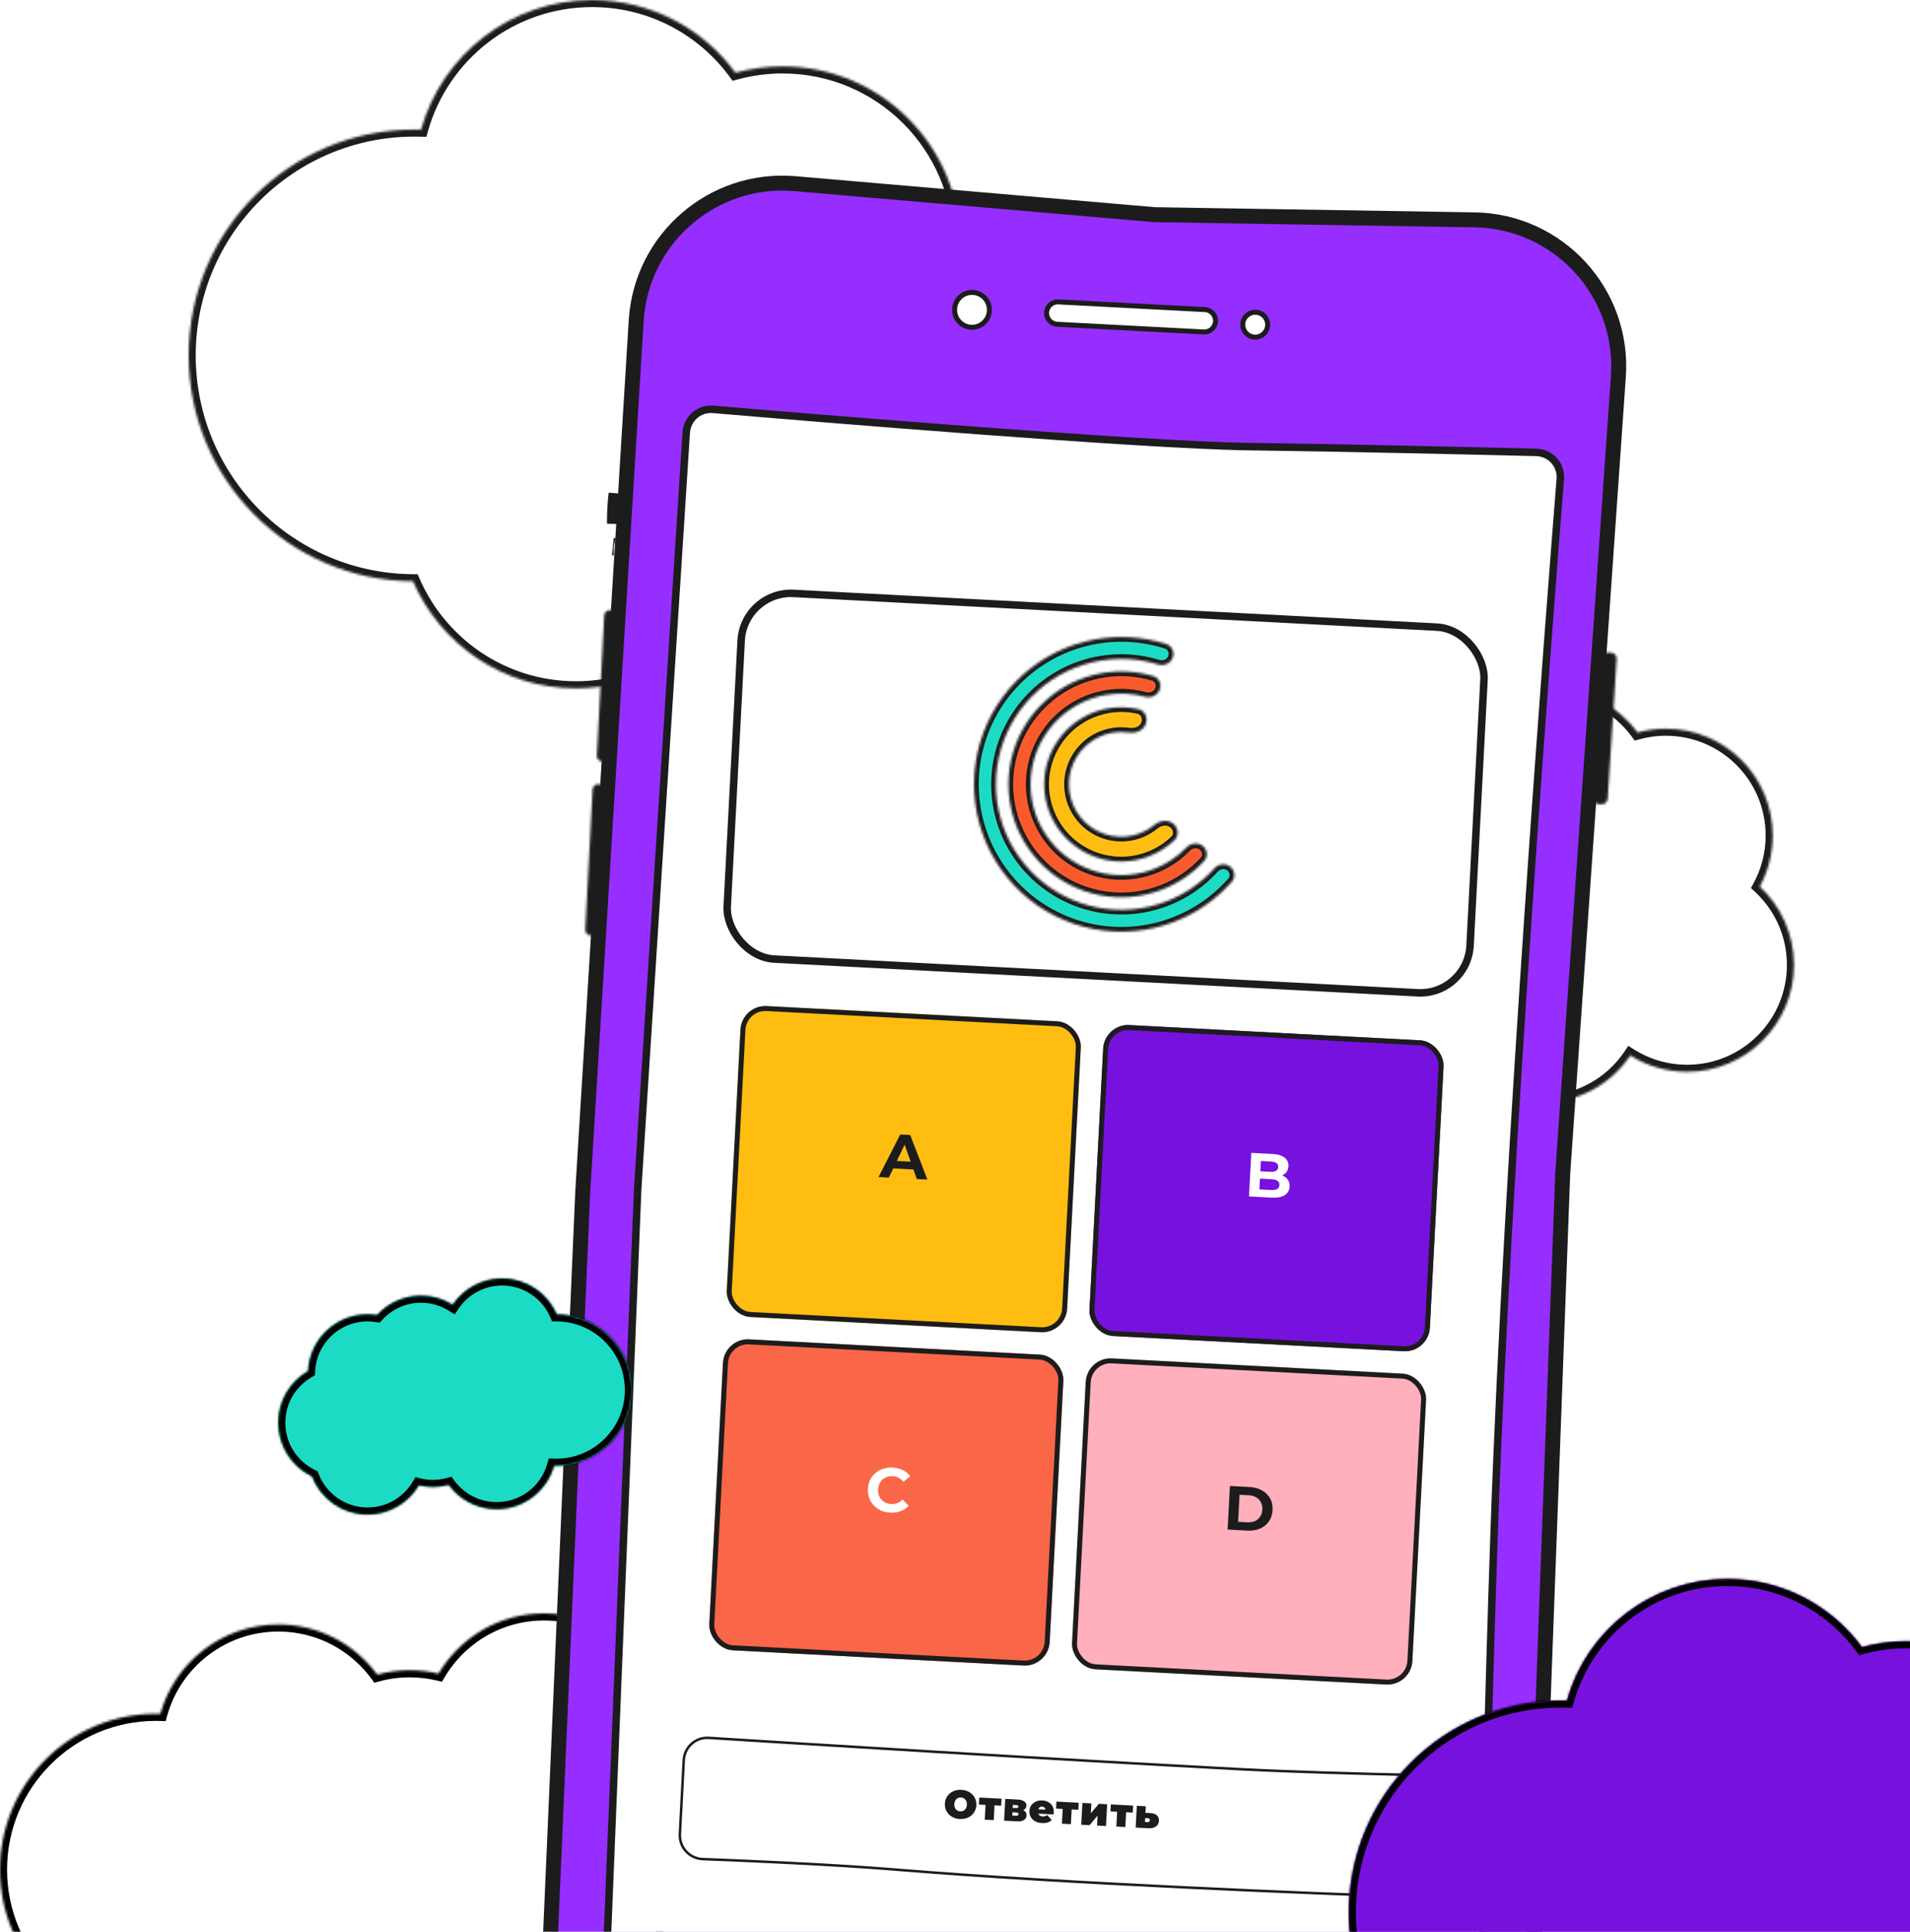 <svg width="810" height="819" viewBox="0 0 810 819" fill="none" xmlns="http://www.w3.org/2000/svg">
<mask id="path-1-inside-1_6_2448" fill="white">
<path fill-rule="evenodd" clip-rule="evenodd" d="M185.97 709.55C195.016 694.256 211.677 684 230.733 684C252.855 684 271.749 697.822 279.249 717.301C296.667 725.694 308.688 743.516 308.688 764.146C308.688 783.406 298.211 800.219 282.645 809.196C281.354 836.75 258.606 858.693 230.733 858.693C227.921 858.693 225.16 858.47 222.469 858.04C212.966 868.445 199.288 874.973 184.085 874.973C173.935 874.973 164.465 872.063 156.463 867.032C147.128 880.887 131.294 890 113.332 890C91.972 890 73.622 877.114 65.631 858.692C29.345 858.462 0 828.976 0 792.635C0 756.153 29.575 726.578 66.058 726.578C66.702 726.578 67.343 726.587 67.982 726.605C74.115 704.734 94.198 688.696 118.028 688.696C135.242 688.696 150.501 697.066 159.959 709.957C164.352 708.751 168.978 708.106 173.754 708.106C177.962 708.106 182.052 708.606 185.97 709.55Z"/>
</mask>
<path fill-rule="evenodd" clip-rule="evenodd" d="M185.97 709.55C195.016 694.256 211.677 684 230.733 684C252.855 684 271.749 697.822 279.249 717.301C296.667 725.694 308.688 743.516 308.688 764.146C308.688 783.406 298.211 800.219 282.645 809.196C281.354 836.75 258.606 858.693 230.733 858.693C227.921 858.693 225.16 858.47 222.469 858.04C212.966 868.445 199.288 874.973 184.085 874.973C173.935 874.973 164.465 872.063 156.463 867.032C147.128 880.887 131.294 890 113.332 890C91.972 890 73.622 877.114 65.631 858.692C29.345 858.462 0 828.976 0 792.635C0 756.153 29.575 726.578 66.058 726.578C66.702 726.578 67.343 726.587 67.982 726.605C74.115 704.734 94.198 688.696 118.028 688.696C135.242 688.696 150.501 697.066 159.959 709.957C164.352 708.751 168.978 708.106 173.754 708.106C177.962 708.106 182.052 708.606 185.97 709.55Z" fill="white"/>
<path d="M185.97 709.55L185.268 712.467L187.423 712.986L188.552 711.078L185.97 709.55ZM279.249 717.301L276.449 718.379L276.876 719.488L277.947 720.004L279.249 717.301ZM282.645 809.196L281.146 806.598L279.725 807.417L279.648 809.056L282.645 809.196ZM222.469 858.04L222.943 855.078L221.345 854.822L220.254 856.017L222.469 858.04ZM156.463 867.032L158.06 864.493L155.599 862.945L153.975 865.356L156.463 867.032ZM65.631 858.692L68.383 857.498L67.605 855.704L65.65 855.692L65.631 858.692ZM67.982 726.605L67.897 729.604L70.239 729.671L70.871 727.415L67.982 726.605ZM159.959 709.957L157.54 711.732L158.761 713.397L160.753 712.85L159.959 709.957ZM188.552 711.078C197.081 696.659 212.781 687 230.733 687V681C210.573 681 192.952 691.854 183.388 708.023L188.552 711.078ZM230.733 687C251.573 687 269.38 700.019 276.449 718.379L282.048 716.223C274.117 695.625 254.137 681 230.733 681V687ZM311.688 764.146C311.688 742.321 298.968 723.473 280.551 714.598L277.947 720.004C294.367 727.916 305.688 744.712 305.688 764.146H311.688ZM284.144 811.795C300.6 802.304 311.688 784.522 311.688 764.146H305.688C305.688 782.29 295.821 798.134 281.146 806.598L284.144 811.795ZM230.733 861.693C260.216 861.693 284.276 838.484 285.642 809.337L279.648 809.056C278.432 835.017 256.996 855.693 230.733 855.693V861.693ZM221.996 861.002C224.843 861.457 227.762 861.693 230.733 861.693V855.693C228.08 855.693 225.478 855.483 222.943 855.078L221.996 861.002ZM184.085 877.973C200.166 877.973 214.637 871.065 224.684 860.063L220.254 856.017C211.295 865.826 198.41 871.973 184.085 871.973V877.973ZM154.866 869.572C163.333 874.895 173.354 877.973 184.085 877.973V871.973C174.517 871.973 165.597 869.232 158.06 864.493L154.866 869.572ZM113.332 893C132.334 893 149.083 883.356 158.951 868.709L153.975 865.356C145.174 878.419 130.254 887 113.332 887V893ZM62.879 859.886C71.328 879.365 90.734 893 113.332 893V887C93.209 887 75.915 874.863 68.383 857.498L62.879 859.886ZM-3 792.635C-3 830.626 27.677 861.452 65.612 861.692L65.65 855.692C31.012 855.473 3 827.325 3 792.635H-3ZM66.058 723.578C27.918 723.578 -3 754.496 -3 792.635H3C3 757.81 31.232 729.578 66.058 729.578V723.578ZM68.068 723.606C67.4 723.587 66.73 723.578 66.058 723.578V729.578C66.673 729.578 67.286 729.586 67.897 729.604L68.068 723.606ZM118.028 685.696C92.818 685.696 71.579 702.663 65.094 725.795L70.871 727.415C76.65 706.805 95.578 691.696 118.028 691.696V685.696ZM162.378 708.183C152.379 694.554 136.238 685.696 118.028 685.696V691.696C134.246 691.696 148.623 699.577 157.54 711.732L162.378 708.183ZM173.754 705.106C168.707 705.106 163.814 705.787 159.164 707.064L160.753 712.85C164.89 711.714 169.249 711.106 173.754 711.106V705.106ZM186.673 706.634C182.527 705.635 178.2 705.106 173.754 705.106V711.106C177.723 711.106 181.578 711.578 185.268 712.467L186.673 706.634Z" fill="black" mask="url(#path-1-inside-1_6_2448)"/>
<mask id="path-3-inside-2_6_2448" fill="white">
<path fill-rule="evenodd" clip-rule="evenodd" d="M311.887 30.822C298.177 12.133 276.056 0 251.101 0C216.556 0 187.442 23.25 178.552 54.956C177.625 54.929 176.695 54.916 175.762 54.916C122.874 54.916 80 97.79 80 150.678C80 203.36 122.54 246.105 175.143 246.438C186.727 273.144 213.329 291.825 244.293 291.825C270.333 291.825 293.288 278.614 306.82 258.529C318.42 265.822 332.149 270.04 346.863 270.04C388.472 270.04 422.202 236.31 422.202 194.701C422.202 172.877 412.922 153.22 398.093 139.461C403.916 128.769 407.225 116.51 407.225 103.478C407.225 61.869 373.495 28.139 331.886 28.139C324.962 28.139 318.256 29.073 311.887 30.822Z"/>
</mask>
<path fill-rule="evenodd" clip-rule="evenodd" d="M311.887 30.822C298.177 12.133 276.056 0 251.101 0C216.556 0 187.442 23.25 178.552 54.956C177.625 54.929 176.695 54.916 175.762 54.916C122.874 54.916 80 97.79 80 150.678C80 203.36 122.54 246.105 175.143 246.438C186.727 273.144 213.329 291.825 244.293 291.825C270.333 291.825 293.288 278.614 306.82 258.529C318.42 265.822 332.149 270.04 346.863 270.04C388.472 270.04 422.202 236.31 422.202 194.701C422.202 172.877 412.922 153.22 398.093 139.461C403.916 128.769 407.225 116.51 407.225 103.478C407.225 61.869 373.495 28.139 331.886 28.139C324.962 28.139 318.256 29.073 311.887 30.822Z" fill="white"/>
<path d="M311.887 30.822L309.468 32.596L310.69 34.262L312.682 33.715L311.887 30.822ZM178.552 54.956L178.466 57.954L180.808 58.021L181.441 55.766L178.552 54.956ZM175.143 246.438L177.896 245.244L177.118 243.451L175.162 243.438L175.143 246.438ZM306.82 258.529L308.416 255.989L305.956 254.442L304.332 256.853L306.82 258.529ZM398.093 139.461L395.458 138.026L394.343 140.074L396.053 141.66L398.093 139.461ZM314.306 29.047C300.055 9.621 277.052 -3 251.101 -3V3C275.06 3 296.299 14.645 309.468 32.596L314.306 29.047ZM251.101 -3C215.176 -3 184.907 21.179 175.663 54.146L181.441 55.766C189.977 25.321 217.936 3 251.101 3V-3ZM178.638 51.957C177.682 51.93 176.724 51.916 175.762 51.916V57.916C176.667 57.916 177.568 57.929 178.466 57.954L178.638 51.957ZM175.762 51.916C121.217 51.916 77 96.133 77 150.678H83C83 99.447 124.531 57.916 175.762 57.916V51.916ZM77 150.678C77 205.01 120.873 249.095 175.124 249.438L175.162 243.438C124.208 243.116 83 201.709 83 150.678H77ZM172.391 247.632C184.433 275.395 212.091 294.825 244.293 294.825V288.825C214.566 288.825 189.021 270.893 177.896 245.244L172.391 247.632ZM244.293 294.825C271.373 294.825 295.242 281.083 309.308 260.205L304.332 256.853C291.333 276.146 269.294 288.825 244.293 288.825V294.825ZM305.223 261.069C317.288 268.654 331.568 273.04 346.863 273.04V267.04C332.73 267.04 319.553 262.99 308.416 255.989L305.223 261.069ZM346.863 273.04C390.129 273.04 425.202 237.967 425.202 194.701H419.202C419.202 234.653 386.815 267.04 346.863 267.04V273.04ZM425.202 194.701C425.202 172.008 415.549 151.564 400.133 137.262L396.053 141.66C410.296 154.875 419.202 173.746 419.202 194.701H425.202ZM404.225 103.478C404.225 115.996 401.048 127.763 395.458 138.026L400.728 140.896C406.785 129.774 410.225 117.023 410.225 103.478H404.225ZM331.886 31.139C371.838 31.139 404.225 63.526 404.225 103.478H410.225C410.225 60.212 375.152 25.139 331.886 25.139V31.139ZM312.682 33.715C318.794 32.036 325.233 31.139 331.886 31.139V25.139C324.691 25.139 317.718 26.11 311.093 27.929L312.682 33.715Z" fill="#1C1C1D" mask="url(#path-3-inside-2_6_2448)"/>
<mask id="path-5-inside-3_6_2448" fill="white">
<path fill-rule="evenodd" clip-rule="evenodd" d="M694.455 310.536C686.21 299.297 672.907 292 657.899 292C637.124 292 619.615 305.982 614.268 325.05C613.711 325.034 613.152 325.026 612.591 325.026C580.784 325.026 555 350.81 555 382.617C555 414.299 580.583 440.006 612.219 440.206C619.185 456.267 635.183 467.501 653.805 467.501C669.465 467.501 683.27 459.556 691.408 447.477C698.384 451.863 706.641 454.4 715.49 454.4C740.513 454.4 760.798 434.115 760.798 409.092C760.798 395.967 755.217 384.145 746.299 375.871C749.801 369.441 751.791 362.068 751.791 354.231C751.791 329.208 731.506 308.922 706.482 308.922C702.318 308.922 698.285 309.484 694.455 310.536Z"/>
</mask>
<path fill-rule="evenodd" clip-rule="evenodd" d="M694.455 310.536C686.21 299.297 672.907 292 657.899 292C637.124 292 619.615 305.982 614.268 325.05C613.711 325.034 613.152 325.026 612.591 325.026C580.784 325.026 555 350.81 555 382.617C555 414.299 580.583 440.006 612.219 440.206C619.185 456.267 635.183 467.501 653.805 467.501C669.465 467.501 683.27 459.556 691.408 447.477C698.384 451.863 706.641 454.4 715.49 454.4C740.513 454.4 760.798 434.115 760.798 409.092C760.798 395.967 755.217 384.145 746.299 375.871C749.801 369.441 751.791 362.068 751.791 354.231C751.791 329.208 731.506 308.922 706.482 308.922C702.318 308.922 698.285 309.484 694.455 310.536Z" fill="white"/>
<path d="M694.455 310.536L692.036 312.311L693.258 313.976L695.25 313.429L694.455 310.536ZM614.268 325.05L614.183 328.049L616.524 328.116L617.157 325.86L614.268 325.05ZM612.219 440.206L614.971 439.012L614.193 437.219L612.238 437.206L612.219 440.206ZM691.408 447.477L693.004 444.937L690.544 443.39L688.92 445.801L691.408 447.477ZM746.299 375.871L743.664 374.436L742.549 376.484L744.258 378.07L746.299 375.871ZM696.874 308.762C688.088 296.785 673.902 289 657.899 289V295C671.911 295 684.332 301.808 692.036 312.311L696.874 308.762ZM657.899 289C635.744 289 617.079 303.912 611.38 324.24L617.157 325.86C622.15 308.053 638.504 295 657.899 295V289ZM614.354 322.051C613.768 322.035 613.18 322.026 612.591 322.026V328.026C613.123 328.026 613.654 328.034 614.183 328.049L614.354 322.051ZM612.591 322.026C579.127 322.026 552 349.153 552 382.617H558C558 352.467 582.441 328.026 612.591 328.026V322.026ZM552 382.617C552 415.95 578.916 442.996 612.2 443.206L612.238 437.206C582.251 437.017 558 412.649 558 382.617H552ZM609.466 441.4C616.891 458.518 633.945 470.501 653.805 470.501V464.501C636.421 464.501 621.479 454.016 614.971 439.012L609.466 441.4ZM653.805 470.501C670.505 470.501 685.224 462.025 693.896 449.153L688.92 445.801C681.315 457.088 668.425 464.501 653.805 464.501V470.501ZM689.811 450.017C697.251 454.695 706.059 457.4 715.49 457.4V451.4C707.222 451.4 699.516 449.032 693.004 444.937L689.811 450.017ZM715.49 457.4C742.169 457.4 763.798 435.772 763.798 409.092H757.798C757.798 432.458 738.856 451.4 715.49 451.4V457.4ZM763.798 409.092C763.798 395.098 757.844 382.49 748.339 373.671L744.258 378.07C752.59 385.8 757.798 396.836 757.798 409.092H763.798ZM748.791 354.231C748.791 361.554 746.932 368.435 743.664 374.436L748.933 377.306C752.669 370.446 754.791 362.582 754.791 354.231H748.791ZM706.482 311.922C729.849 311.922 748.791 330.864 748.791 354.231H754.791C754.791 327.551 733.162 305.922 706.482 305.922V311.922ZM695.25 313.429C698.823 312.447 702.589 311.922 706.482 311.922V305.922C702.047 305.922 697.747 306.521 693.661 307.643L695.25 313.429Z" fill="#1C1C1D" mask="url(#path-5-inside-3_6_2448)"/>
<g filter="url(#filter0_d_6_2448)">
<path d="M636.7 471.6L636.697 471.652L636.695 471.704L621.954 868.795C620.668 903.44 591.266 930.323 556.644 928.509L263.884 913.166C229.851 911.382 203.613 882.504 205.09 848.456L221.123 478.984L221.125 478.956L243.779 109.906C245.917 75.074 276.329 48.841 311.098 51.838L463.515 64.976L463.625 64.986L463.735 64.987L599.355 67.185C634.953 67.762 662.78 98.089 660.3 133.605L636.7 471.6Z" fill="#962EFF" stroke="#1C1C1D" stroke-width="6.342"/>
<mask id="path-8-inside-4_6_2448" fill="white">
<path fill-rule="evenodd" clip-rule="evenodd" d="M655.945 250.592C654.561 250.503 653.367 251.552 653.278 252.936L649.457 312.208C649.368 313.592 650.417 314.786 651.801 314.875L653.107 314.96C654.491 315.049 655.685 314 655.774 312.616L659.595 253.343C659.684 251.96 658.635 250.766 657.251 250.676L655.945 250.592Z"/>
</mask>
<path d="M645.894 252.46L642.073 311.732L656.841 312.685L660.662 253.412L645.894 252.46ZM651.325 322.259L652.631 322.344L653.583 307.576L652.277 307.491L651.325 322.259ZM663.158 313.092L666.979 253.82L652.211 252.867L648.39 312.14L663.158 313.092ZM657.727 243.292L656.421 243.208L655.469 257.976L656.775 258.061L657.727 243.292ZM666.979 253.82C667.331 248.358 663.189 243.645 657.727 243.292L656.775 258.061C654.081 257.887 652.037 255.562 652.211 252.867L666.979 253.82ZM652.631 322.344C658.093 322.696 662.806 318.554 663.158 313.092L648.39 312.14C648.564 309.445 650.889 307.402 653.583 307.576L652.631 322.344ZM642.073 311.732C641.721 317.194 645.863 321.907 651.325 322.259L652.277 307.491C654.971 307.665 657.015 309.99 656.841 312.685L642.073 311.732ZM660.662 253.412C660.488 256.107 658.163 258.15 655.469 257.976L656.421 243.208C650.959 242.856 646.246 246.998 645.894 252.46L660.662 253.412Z" fill="#1C1C1D" mask="url(#path-8-inside-4_6_2448)"/>
<mask id="path-10-inside-5_6_2448" fill="white">
<path fill-rule="evenodd" clip-rule="evenodd" d="M232.715 232.647C231.401 232.578 230.28 233.588 230.211 234.902L227.097 294.324C227.028 295.638 228.038 296.76 229.352 296.829C230.666 296.897 231.787 295.888 231.856 294.574L234.97 235.151C235.039 233.837 234.03 232.716 232.715 232.647Z"/>
</mask>
<path d="M222.822 234.515L219.708 293.937L234.486 294.712L237.601 235.289L222.822 234.515ZM239.245 294.961L242.359 235.539L227.581 234.764L224.467 294.186L239.245 294.961ZM242.359 235.539C242.642 230.143 238.498 225.541 233.103 225.258L232.328 240.036C229.561 239.891 227.436 237.531 227.581 234.764L242.359 235.539ZM228.965 304.218C234.36 304.501 238.963 300.356 239.245 294.961L224.467 294.186C224.612 291.42 226.972 289.294 229.739 289.439L228.965 304.218ZM219.708 293.937C219.425 299.332 223.569 303.935 228.965 304.218L229.739 289.439C232.506 289.584 234.631 291.945 234.486 294.712L219.708 293.937ZM237.601 235.289C237.456 238.056 235.095 240.181 232.328 240.036L233.103 225.258C227.708 224.975 223.105 229.12 222.822 234.515L237.601 235.289Z" fill="#1C1C1D" mask="url(#path-10-inside-5_6_2448)"/>
<mask id="path-12-inside-6_6_2448" fill="white">
<path fill-rule="evenodd" clip-rule="evenodd" d="M227.794 306.411C226.479 306.343 225.358 307.352 225.289 308.666L222.175 368.089C222.106 369.403 223.116 370.524 224.43 370.593C225.744 370.662 226.865 369.652 226.934 368.338L230.048 308.916C230.117 307.601 229.108 306.48 227.794 306.411Z"/>
</mask>
<path d="M217.9 308.279L214.786 367.701L229.564 368.476L232.679 309.053L217.9 308.279ZM234.323 368.725L237.438 309.303L222.659 308.528L219.545 367.951L234.323 368.725ZM237.438 309.303C237.72 303.908 233.576 299.305 228.181 299.022L227.406 313.801C224.639 313.656 222.514 311.295 222.659 308.528L237.438 309.303ZM224.043 377.982C229.438 378.265 234.041 374.12 234.323 368.725L219.545 367.951C219.69 365.184 222.05 363.058 224.817 363.203L224.043 377.982ZM214.786 367.701C214.503 373.096 218.648 377.699 224.043 377.982L224.817 363.203C227.584 363.348 229.709 365.709 229.564 368.476L214.786 367.701ZM232.679 309.053C232.534 311.82 230.173 313.946 227.406 313.801L228.181 299.022C222.786 298.739 218.183 302.884 217.9 308.279L232.679 309.053Z" fill="#1C1C1D" mask="url(#path-12-inside-6_6_2448)"/>
<path d="M235.102 195.959C235.025 191.701 235.319 187.309 235.768 183.242L235.102 195.959ZM234.253 205.754C234.254 205.754 234.259 205.755 234.271 205.757C234.259 205.755 234.253 205.754 234.253 205.754Z" stroke="#1C1C1D" stroke-width="7.399"/>
<path fill-rule="evenodd" clip-rule="evenodd" d="M276.37 147.521C270.46 147.019 265.38 151.476 265 157.395L244.408 478.062L231.385 799.294C231.184 804.267 230.723 809.753 235.627 810.599C245.056 812.226 267.872 814.505 320.659 817.272C414.888 822.21 552.642 825.977 591.411 826.986C597.249 827.137 602.019 822.586 602.163 816.747C602.943 785.068 605.375 688.624 607.645 622.935C613.095 465.186 631.417 230.369 635.672 177.069C636.155 171.018 631.487 165.914 625.418 165.766C601.789 165.188 545.417 163.865 503.897 163.32C457.863 162.715 316.434 150.928 276.37 147.521Z" fill="white" stroke="#1C1C1D" stroke-width="3.171"/>
<path fill-rule="evenodd" clip-rule="evenodd" d="M506.017 116.903C508.927 117.055 511.409 114.818 511.561 111.906C511.714 108.994 509.479 106.51 506.57 106.357C503.66 106.205 501.178 108.442 501.025 111.354C500.873 114.266 503.108 116.75 506.017 116.903Z" fill="white" stroke="#1C1C1D" stroke-width="2.114"/>
<path fill-rule="evenodd" clip-rule="evenodd" d="M422.813 101.968C420.192 101.83 417.956 103.844 417.819 106.464C417.681 109.085 419.695 111.321 422.316 111.459L484.469 114.716C487.09 114.853 489.326 112.84 489.463 110.219C489.601 107.598 487.588 105.362 484.967 105.225L422.813 101.968Z" fill="white" stroke="#1C1C1D" stroke-width="2.114"/>
<path fill-rule="evenodd" clip-rule="evenodd" d="M385.796 112.717C389.869 112.931 393.344 109.799 393.558 105.722C393.772 101.645 390.643 98.167 386.57 97.953C382.496 97.74 379.021 100.872 378.807 104.949C378.594 109.026 381.723 112.504 385.796 112.717Z" fill="white" stroke="#1C1C1D" stroke-width="2.114"/>
<g clip-path="url(#clip0_6_2448)">
<g filter="url(#filter1_d_6_2448)">
<path d="M263.415 715.993C263.723 710.116 268.707 705.618 274.58 705.988C308.972 708.155 419.854 715.072 500.578 719.303C522.117 720.432 552.175 721.221 568.098 721.59C574.071 721.729 578.742 726.771 578.429 732.738L576.78 764.204C576.479 769.953 571.698 774.404 565.945 774.198C532.884 773.015 427.269 768.952 353.719 762.893C327.371 760.722 290.088 759.134 271.953 758.437C266.041 758.209 261.465 753.194 261.775 747.285L263.415 715.993Z" fill="white"/>
<path d="M263.943 716.021C264.236 710.434 268.971 706.164 274.546 706.515C308.939 708.683 419.823 715.6 500.551 719.831C522.098 720.96 552.163 721.75 568.085 722.119C573.761 722.25 578.198 727.041 577.901 732.711L576.252 764.176C575.966 769.642 571.423 773.865 565.963 773.67C532.902 772.487 427.298 768.424 353.762 762.366C327.401 760.195 290.107 758.606 271.973 757.909C266.356 757.693 262.009 752.928 262.303 747.313L263.943 716.021Z" stroke="#1C1C1D" stroke-width="1.057"/>
</g>
<path d="M381.036 745.141C380.079 745.091 379.197 744.892 378.391 744.545C377.596 744.198 376.915 743.734 376.347 743.151C375.78 742.556 375.347 741.873 375.049 741.101C374.762 740.33 374.642 739.499 374.688 738.609C374.736 737.709 374.942 736.895 375.307 736.169C375.685 735.433 376.186 734.804 376.812 734.283C377.438 733.752 378.165 733.355 378.991 733.094C379.829 732.833 380.727 732.727 381.684 732.777C382.652 732.828 383.534 733.027 384.328 733.373C385.123 733.72 385.804 734.19 386.372 734.784C386.939 735.367 387.367 736.045 387.654 736.816C387.953 737.577 388.079 738.408 388.031 739.309C387.985 740.198 387.773 741.011 387.395 741.748C387.029 742.485 386.533 743.12 385.907 743.652C385.281 744.172 384.555 744.563 383.728 744.825C382.902 745.086 382.004 745.192 381.036 745.141ZM381.205 741.915C381.577 741.934 381.923 741.885 382.246 741.766C382.579 741.648 382.871 741.471 383.12 741.236C383.382 740.99 383.589 740.691 383.743 740.337C383.898 739.973 383.987 739.56 384.012 739.098C384.036 738.636 383.99 738.222 383.873 737.855C383.758 737.476 383.583 737.156 383.348 736.895C383.125 736.624 382.854 736.412 382.534 736.26C382.226 736.108 381.886 736.023 381.515 736.003C381.143 735.984 380.791 736.033 380.457 736.151C380.135 736.27 379.843 736.452 379.581 736.698C379.332 736.933 379.13 737.233 378.975 737.598C378.821 737.951 378.732 738.358 378.708 738.82C378.684 739.282 378.73 739.702 378.845 740.081C378.962 740.448 379.131 740.767 379.354 741.039C379.589 741.299 379.86 741.506 380.168 741.657C380.488 741.81 380.833 741.895 381.205 741.915ZM391.607 745.424L391.978 738.347L392.763 739.201L389.115 739.01L389.271 736.037L398.712 736.532L398.556 739.505L394.908 739.314L395.778 738.546L395.407 745.623L391.607 745.424ZM399.801 745.853L400.285 736.615L405.47 736.886C406.709 736.951 407.66 737.216 408.325 737.679C408.99 738.132 409.302 738.741 409.262 739.507C409.223 740.25 408.877 740.83 408.223 741.248C407.569 741.654 406.707 741.829 405.638 741.773L405.966 741.011C407.103 741.07 407.953 741.324 408.517 741.771C409.092 742.219 409.358 742.843 409.317 743.642C409.273 744.464 408.912 745.106 408.233 745.567C407.566 746.017 406.574 746.208 405.256 746.139L399.801 745.853ZM403.269 743.664L405.043 743.757C405.324 743.772 405.536 743.721 405.677 743.604C405.819 743.487 405.895 743.322 405.906 743.108C405.918 742.883 405.859 742.716 405.729 742.607C405.6 742.488 405.395 742.42 405.113 742.406L403.34 742.313L403.269 743.664ZM403.438 740.438L404.941 740.517C405.234 740.532 405.445 740.487 405.575 740.381C405.716 740.275 405.792 740.115 405.804 739.901C405.815 739.676 405.756 739.515 405.626 739.418C405.507 739.31 405.301 739.248 405.009 739.233L403.505 739.154L403.438 740.438ZM415.872 746.865C414.746 746.806 413.772 746.546 412.949 746.085C412.137 745.625 411.52 745.022 411.096 744.277C410.673 743.521 410.485 742.687 410.533 741.775C410.582 740.841 410.85 740.025 411.338 739.328C411.838 738.631 412.492 738.101 413.302 737.737C414.122 737.374 415.028 737.218 416.019 737.27C416.931 737.318 417.76 737.542 418.507 737.942C419.265 738.343 419.857 738.91 420.281 739.644C420.717 740.378 420.907 741.269 420.852 742.316C420.845 742.451 420.832 742.603 420.812 742.771C420.792 742.928 420.773 743.074 420.755 743.208L413.644 742.836L413.741 740.995L418.824 741.261L417.363 741.676C417.382 741.316 417.33 741.008 417.208 740.753C417.098 740.488 416.934 740.282 416.716 740.135C416.498 739.976 416.232 739.889 415.916 739.873C415.601 739.856 415.322 739.915 415.077 740.049C414.845 740.172 414.66 740.36 414.523 740.612C414.386 740.854 414.308 741.154 414.289 741.515L414.259 742.089C414.238 742.483 414.3 742.825 414.442 743.115C414.585 743.405 414.799 743.63 415.084 743.792C415.37 743.942 415.721 744.029 416.138 744.05C416.566 744.073 416.918 744.035 417.194 743.936C417.481 743.839 417.783 743.685 418.099 743.476L419.986 745.59C419.511 746.051 418.934 746.393 418.256 746.617C417.59 746.831 416.795 746.913 415.872 746.865ZM424.321 747.138L424.692 740.061L425.477 740.916L421.829 740.724L421.985 737.752L431.426 738.247L431.271 741.219L427.622 741.028L428.492 740.261L428.122 747.337L424.321 747.138ZM432.515 747.568L432.999 738.329L436.8 738.528L436.581 742.7L439.992 738.695L443.505 738.88L443.021 748.118L439.22 747.919L439.44 743.73L436.045 747.753L432.515 747.568ZM447.406 748.348L447.777 741.271L448.562 742.125L444.914 741.934L445.07 738.962L454.511 739.456L454.356 742.429L450.707 742.238L451.577 741.47L451.207 748.547L447.406 748.348ZM461.782 742.632C463.021 742.697 463.958 743.017 464.594 743.592C465.23 744.168 465.522 744.951 465.47 745.941C465.416 746.977 464.985 747.773 464.176 748.329C463.379 748.886 462.311 749.129 460.971 749.059L455.6 748.778L456.084 739.539L459.885 739.738L459.738 742.525L461.782 742.632ZM460.717 746.471C460.976 746.485 461.182 746.428 461.336 746.301C461.489 746.173 461.574 745.963 461.589 745.67C461.604 745.378 461.542 745.165 461.402 745.034C461.262 744.902 461.063 744.83 460.804 744.816L459.622 744.754L459.535 746.409L460.717 746.471Z" fill="#1C1C1D"/>
</g>
<g filter="url(#filter2_d_6_2448)">
<rect x="288.541" y="397.826" width="144.541" height="132.001" rx="10.571" transform="rotate(3 288.541 397.826)" fill="#FFBD12"/>
<rect x="289.541" y="398.937" width="142.427" height="129.887" rx="9.514" transform="rotate(3 289.541 398.937)" stroke="#1C1C1D" stroke-width="2.114"/>
</g>
<path d="M346.552 472.977L355.754 454.936L359.976 455.157L367.268 474.063L362.782 473.828L356.881 457.165L358.57 457.253L350.933 473.207L346.552 472.977ZM350.876 469.235L352.181 466.048L361.682 466.546L362.673 469.853L350.876 469.235Z" fill="#1C1C1D"/>
<g filter="url(#filter3_d_6_2448)">
<rect x="281.135" y="539.138" width="144.541" height="132.001" rx="10.571" transform="rotate(3 281.135 539.138)" fill="#FA6648"/>
<rect x="282.135" y="540.249" width="142.427" height="129.887" rx="9.514" transform="rotate(3 282.135 540.249)" stroke="#1C1C1D" stroke-width="2.114"/>
</g>
<path d="M351.533 615.256C350.107 615.181 348.791 614.883 347.584 614.361C346.394 613.822 345.374 613.098 344.522 612.189C343.67 611.28 343.019 610.231 342.57 609.043C342.138 607.856 341.958 606.568 342.031 605.178C342.104 603.788 342.417 602.526 342.971 601.39C343.542 600.256 344.299 599.281 345.241 598.466C346.201 597.652 347.3 597.048 348.538 596.654C349.777 596.243 351.118 596.075 352.56 596.15C354.161 596.234 355.589 596.591 356.844 597.222C358.117 597.835 359.166 598.702 359.989 599.821L357.112 602.211C356.516 601.456 355.841 600.883 355.085 600.49C354.33 600.08 353.495 599.851 352.58 599.803C351.718 599.758 350.919 599.857 350.183 600.101C349.447 600.345 348.801 600.717 348.246 601.217C347.69 601.717 347.244 602.32 346.907 603.026C346.588 603.732 346.405 604.525 346.359 605.405C346.313 606.285 346.412 607.092 346.656 607.829C346.917 608.566 347.298 609.212 347.798 609.767C348.298 610.323 348.901 610.76 349.608 611.079C350.314 611.399 351.099 611.581 351.961 611.626C352.876 611.674 353.729 611.542 354.522 611.231C355.315 610.902 356.048 610.385 356.72 609.679L359.332 612.357C358.396 613.384 357.263 614.145 355.931 614.639C354.617 615.135 353.151 615.34 351.533 615.256Z" fill="white"/>
<g filter="url(#filter4_d_6_2448)">
<rect x="442.366" y="405.888" width="144.541" height="132.001" rx="10.571" transform="rotate(3 442.366 405.888)" fill="#7711DD"/>
<rect x="443.367" y="406.999" width="142.427" height="129.887" rx="9.514" transform="rotate(3 443.367 406.999)" stroke="#1C1C1D" stroke-width="2.114"/>
</g>
<path d="M503.651 481.211L504.619 462.737L513.644 463.21C515.967 463.332 517.685 463.863 518.801 464.804C519.933 465.745 520.462 466.937 520.386 468.38C520.335 469.348 520.054 470.18 519.541 470.876C519.029 471.555 518.349 472.066 517.502 472.41C516.655 472.754 515.695 472.898 514.622 472.841L515.18 471.786C516.341 471.846 517.36 472.094 518.237 472.528C519.115 472.944 519.781 473.535 520.235 474.3C520.706 475.065 520.914 475.985 520.858 477.058C520.775 478.642 520.085 479.849 518.789 480.681C517.494 481.495 515.632 481.839 513.204 481.711L503.651 481.211ZM508.068 478.214L513.056 478.475C514.165 478.533 515.009 478.401 515.591 478.079C516.191 477.74 516.512 477.174 516.553 476.383C516.594 475.609 516.333 475.022 515.772 474.622C515.229 474.205 514.404 473.968 513.295 473.91L507.991 473.632L508.154 470.518L512.72 470.757C513.758 470.811 514.559 470.677 515.122 470.354C515.705 470.014 516.015 469.474 516.054 468.735C516.092 468.014 515.839 467.463 515.294 467.081C514.768 466.683 513.986 466.457 512.948 466.402L508.699 466.18L508.068 478.214Z" fill="white"/>
<g filter="url(#filter5_d_6_2448)">
<rect x="434.961" y="547.199" width="144.541" height="132.001" rx="10.571" transform="rotate(3 434.961 547.199)" fill="#FFB0BC"/>
<rect x="435.961" y="548.31" width="142.427" height="129.887" rx="9.514" transform="rotate(3 435.961 548.31)" stroke="#1C1C1D" stroke-width="2.114"/>
</g>
<path d="M494.586 622.435L495.554 603.962L503.947 604.402C505.952 604.507 507.7 604.986 509.19 605.841C510.681 606.678 511.822 607.805 512.612 609.222C513.402 610.64 513.748 612.29 513.649 614.172C513.551 616.037 513.035 617.642 512.1 618.987C511.166 620.314 509.914 621.324 508.342 622.018C506.772 622.694 504.984 622.98 502.978 622.875L494.586 622.435ZM499.046 619.149L502.951 619.354C504.183 619.418 505.259 619.246 506.18 618.835C507.12 618.408 507.859 617.776 508.397 616.94C508.952 616.105 509.26 615.106 509.321 613.945C509.383 612.767 509.181 611.742 508.715 610.87C508.267 609.982 507.598 609.286 506.707 608.78C505.835 608.258 504.783 607.965 503.552 607.901L499.646 607.696L499.046 619.149Z" fill="#1C1C1D"/>
<g filter="url(#filter6_d_6_2448)">
<rect x="289.397" y="220.219" width="315.459" height="155.233" rx="21.141" transform="rotate(3 289.397 220.219)" fill="white"/>
<rect x="289.397" y="220.219" width="315.459" height="155.233" rx="21.141" transform="rotate(3 289.397 220.219)" stroke="#1C1C1D" stroke-width="3.171"/>
</g>
<mask id="path-36-inside-7_6_2448" fill="white">
<path d="M495.619 341.368C497.665 342.915 498.083 345.842 496.388 347.768C489.741 355.32 481.351 361.173 471.919 364.8C461.037 368.984 449.202 370.04 437.752 367.847C426.302 365.654 415.694 360.3 407.128 352.392C398.562 344.483 392.381 334.335 389.284 323.096C386.186 311.857 386.296 299.975 389.6 288.795C392.905 277.615 399.272 267.583 407.982 259.833C416.692 252.084 427.397 246.927 438.886 244.946C448.845 243.229 459.049 243.958 468.626 247.038C471.068 247.824 472.209 250.551 471.244 252.928C470.279 255.305 467.574 256.429 465.122 255.676C457.161 253.229 448.715 252.68 440.465 254.102C430.685 255.789 421.573 260.179 414.158 266.775C406.744 273.371 401.323 281.911 398.51 291.428C395.697 300.946 395.604 311.06 398.241 320.627C400.878 330.195 406.139 338.833 413.431 345.565C420.722 352.298 429.752 356.855 439.499 358.722C449.246 360.588 459.321 359.69 468.584 356.128C476.398 353.123 483.37 348.325 488.953 342.145C490.673 340.241 493.572 339.821 495.619 341.368Z"/>
</mask>
<path d="M495.619 341.368C497.665 342.915 498.083 345.842 496.388 347.768C489.741 355.32 481.351 361.173 471.919 364.8C461.037 368.984 449.202 370.04 437.752 367.847C426.302 365.654 415.694 360.3 407.128 352.392C398.562 344.483 392.381 334.335 389.284 323.096C386.186 311.857 386.296 299.975 389.6 288.795C392.905 277.615 399.272 267.583 407.982 259.833C416.692 252.084 427.397 246.927 438.886 244.946C448.845 243.229 459.049 243.958 468.626 247.038C471.068 247.824 472.209 250.551 471.244 252.928C470.279 255.305 467.574 256.429 465.122 255.676C457.161 253.229 448.715 252.68 440.465 254.102C430.685 255.789 421.573 260.179 414.158 266.775C406.744 273.371 401.323 281.911 398.51 291.428C395.697 300.946 395.604 311.06 398.241 320.627C400.878 330.195 406.139 338.833 413.431 345.565C420.722 352.298 429.752 356.855 439.499 358.722C449.246 360.588 459.321 359.69 468.584 356.128C476.398 353.123 483.37 348.325 488.953 342.145C490.673 340.241 493.572 339.821 495.619 341.368Z" fill="#1BDBC4" stroke="#1C1C1D" stroke-width="4" mask="url(#path-36-inside-7_6_2448)"/>
<mask id="path-37-inside-8_6_2448" fill="white">
<path d="M483.934 332.534C486.004 334.099 486.43 337.066 484.669 338.973C479.702 344.352 473.553 348.536 466.681 351.178C458.342 354.385 449.271 355.194 440.497 353.513C431.722 351.833 423.592 347.73 417.028 341.669C410.464 335.609 405.727 327.832 403.353 319.218C400.979 310.605 401.063 301.499 403.595 292.932C406.128 284.364 411.008 276.675 417.683 270.737C424.358 264.798 432.562 260.846 441.366 259.328C448.622 258.077 456.046 258.52 463.067 260.595C465.557 261.331 466.711 264.096 465.735 266.501C464.758 268.907 462.021 270.035 459.514 269.359C454.137 267.909 448.489 267.639 442.963 268.592C435.888 269.812 429.296 272.988 423.931 277.76C418.567 282.533 414.646 288.711 412.611 295.596C410.576 302.481 410.508 309.799 412.416 316.721C414.323 323.642 418.13 329.892 423.405 334.762C428.68 339.633 435.213 342.93 442.265 344.28C449.316 345.631 456.605 344.981 463.307 342.404C468.54 340.391 473.252 337.266 477.128 333.266C478.934 331.402 481.863 330.968 483.934 332.534Z"/>
</mask>
<path d="M483.934 332.534C486.004 334.099 486.43 337.066 484.669 338.973C479.702 344.352 473.553 348.536 466.681 351.178C458.342 354.385 449.271 355.194 440.497 353.513C431.722 351.833 423.592 347.73 417.028 341.669C410.464 335.609 405.727 327.832 403.353 319.218C400.979 310.605 401.063 301.499 403.595 292.932C406.128 284.364 411.008 276.675 417.683 270.737C424.358 264.798 432.562 260.846 441.366 259.328C448.622 258.077 456.046 258.52 463.067 260.595C465.557 261.331 466.711 264.096 465.735 266.501C464.758 268.907 462.021 270.035 459.514 269.359C454.137 267.909 448.489 267.639 442.963 268.592C435.888 269.812 429.296 272.988 423.931 277.76C418.567 282.533 414.646 288.711 412.611 295.596C410.576 302.481 410.508 309.799 412.416 316.721C414.323 323.642 418.13 329.892 423.405 334.762C428.68 339.633 435.213 342.93 442.265 344.28C449.316 345.631 456.605 344.981 463.307 342.404C468.54 340.391 473.252 337.266 477.128 333.266C478.934 331.402 481.863 330.968 483.934 332.534Z" fill="#F95A2C" stroke="#1C1C1D" stroke-width="4" mask="url(#path-37-inside-8_6_2448)"/>
<mask id="path-38-inside-9_6_2448" fill="white">
<path d="M471.398 323.056C473.706 324.801 474.187 328.124 472.096 330.123C468.98 333.105 465.291 335.452 461.233 337.012C455.538 339.202 449.344 339.754 443.352 338.607C437.359 337.459 431.807 334.657 427.324 330.518C422.841 326.379 419.606 321.068 417.985 315.186C416.364 309.304 416.421 303.085 418.151 297.234C419.88 291.382 423.213 286.132 427.771 282.076C432.33 278.021 437.933 275.322 443.945 274.285C448.229 273.546 452.6 273.672 456.804 274.636C459.624 275.282 460.913 278.383 459.824 281.064C458.736 283.745 455.675 284.967 452.814 284.536C450.473 284.183 448.08 284.204 445.726 284.61C441.64 285.315 437.833 287.149 434.736 289.904C431.638 292.66 429.374 296.228 428.198 300.204C427.023 304.18 426.984 308.405 428.086 312.402C429.187 316.399 431.386 320.008 434.432 322.82C437.478 325.633 441.25 327.537 445.322 328.316C449.394 329.096 453.603 328.721 457.473 327.233C459.703 326.375 461.769 325.168 463.598 323.666C465.834 321.829 469.09 321.311 471.398 323.056Z"/>
</mask>
<path d="M471.398 323.056C473.706 324.801 474.187 328.124 472.096 330.123C468.98 333.105 465.291 335.452 461.233 337.012C455.538 339.202 449.344 339.754 443.352 338.607C437.359 337.459 431.807 334.657 427.324 330.518C422.841 326.379 419.606 321.068 417.985 315.186C416.364 309.304 416.421 303.085 418.151 297.234C419.88 291.382 423.213 286.132 427.771 282.076C432.33 278.021 437.933 275.322 443.945 274.285C448.229 273.546 452.6 273.672 456.804 274.636C459.624 275.282 460.913 278.383 459.824 281.064C458.736 283.745 455.675 284.967 452.814 284.536C450.473 284.183 448.08 284.204 445.726 284.61C441.64 285.315 437.833 287.149 434.736 289.904C431.638 292.66 429.374 296.228 428.198 300.204C427.023 304.18 426.984 308.405 428.086 312.402C429.187 316.399 431.386 320.008 434.432 322.82C437.478 325.633 441.25 327.537 445.322 328.316C449.394 329.096 453.603 328.721 457.473 327.233C459.703 326.375 461.769 325.168 463.598 323.666C465.834 321.829 469.09 321.311 471.398 323.056Z" fill="#FFBD12" stroke="#1C1C1D" stroke-width="4" mask="url(#path-38-inside-9_6_2448)"/>
</g>
<mask id="path-39-inside-10_6_2448" fill="white">
<path fill-rule="evenodd" clip-rule="evenodd" d="M951.946 708.309C975.645 719.729 992 743.978 992 772.046C992 798.251 977.745 821.127 956.566 833.342C954.81 870.832 923.859 900.688 885.935 900.688C882.109 900.688 878.353 900.384 874.692 899.799C861.761 913.956 843.151 922.838 822.467 922.838C808.656 922.838 795.771 918.879 784.883 912.034C772.183 930.885 750.639 943.284 726.199 943.284C697.136 943.284 672.169 925.751 661.297 900.686C611.926 900.373 572 860.254 572 810.809C572 761.171 612.24 720.931 661.878 720.931C662.754 720.931 663.627 720.943 664.497 720.968C672.84 691.211 700.166 669.389 732.588 669.389C756.01 669.389 776.772 680.777 789.639 698.317C795.617 696.676 801.911 695.799 808.41 695.799C814.134 695.799 819.7 696.479 825.031 697.764C837.339 676.955 860.007 663 885.935 663C916.034 663 941.741 681.806 951.946 708.309Z"/>
</mask>
<path fill-rule="evenodd" clip-rule="evenodd" d="M951.946 708.309C975.645 719.729 992 743.978 992 772.046C992 798.251 977.745 821.127 956.566 833.342C954.81 870.832 923.859 900.688 885.935 900.688C882.109 900.688 878.353 900.384 874.692 899.799C861.761 913.956 843.151 922.838 822.467 922.838C808.656 922.838 795.771 918.879 784.883 912.034C772.183 930.885 750.639 943.284 726.199 943.284C697.136 943.284 672.169 925.751 661.297 900.686C611.926 900.373 572 860.254 572 810.809C572 761.171 612.24 720.931 661.878 720.931C662.754 720.931 663.627 720.943 664.497 720.968C672.84 691.211 700.166 669.389 732.588 669.389C756.01 669.389 776.772 680.777 789.639 698.317C795.617 696.676 801.911 695.799 808.41 695.799C814.134 695.799 819.7 696.479 825.031 697.764C837.339 676.955 860.007 663 885.935 663C916.034 663 941.741 681.806 951.946 708.309Z" fill="#7711DD"/>
<path d="M951.946 708.309L949.146 709.387L949.573 710.496L950.643 711.012L951.946 708.309ZM956.566 833.342L955.068 830.743L953.646 831.563L953.57 833.202L956.566 833.342ZM874.692 899.799L875.165 896.836L873.567 896.581L872.476 897.776L874.692 899.799ZM784.883 912.034L786.48 909.494L784.019 907.947L782.395 910.358L784.883 912.034ZM661.297 900.686L664.05 899.492L663.272 897.698L661.316 897.686L661.297 900.686ZM664.497 720.968L664.411 723.967L666.753 724.034L667.385 721.778L664.497 720.968ZM789.639 698.317L787.221 700.092L788.442 701.757L790.434 701.21L789.639 698.317ZM825.031 697.764L824.328 700.68L826.484 701.199L827.613 699.291L825.031 697.764ZM995 772.046C995 742.782 977.946 717.507 953.248 705.607L950.643 711.012C973.345 721.95 989 745.173 989 772.046H995ZM958.065 835.941C980.135 823.212 995 799.367 995 772.046H989C989 797.136 975.355 819.042 955.068 830.743L958.065 835.941ZM885.935 903.688C925.469 903.688 957.733 872.565 959.563 833.482L953.57 833.202C951.888 869.099 922.25 897.688 885.935 897.688V903.688ZM874.218 902.761C878.036 903.371 881.95 903.688 885.935 903.688V897.688C882.268 897.688 878.671 897.396 875.165 896.836L874.218 902.761ZM822.467 925.838C844.029 925.838 863.432 916.576 876.907 901.822L872.476 897.776C860.091 911.337 842.273 919.838 822.467 919.838V925.838ZM783.287 914.574C794.639 921.711 808.075 925.838 822.467 925.838V919.838C809.238 919.838 796.903 916.047 786.48 909.494L783.287 914.574ZM726.199 946.284C751.679 946.284 774.137 933.354 787.371 913.71L782.395 910.358C770.229 928.417 749.599 940.284 726.199 940.284V946.284ZM658.545 901.879C669.875 928.002 695.899 946.284 726.199 946.284V940.284C698.374 940.284 674.463 923.5 664.05 899.492L658.545 901.879ZM569 810.809C569 861.904 610.259 903.363 661.278 903.686L661.316 897.686C613.594 897.384 575 858.603 575 810.809H569ZM661.878 717.931C610.583 717.931 569 759.514 569 810.809H575C575 762.828 613.897 723.931 661.878 723.931V717.931ZM664.583 717.97C663.684 717.944 662.783 717.931 661.878 717.931V723.931C662.725 723.931 663.57 723.943 664.411 723.967L664.583 717.97ZM732.588 666.389C698.786 666.389 670.305 689.14 661.608 720.158L667.385 721.778C675.375 693.282 701.546 672.389 732.588 672.389V666.389ZM792.058 696.543C778.65 678.265 757.006 666.389 732.588 666.389V672.389C755.014 672.389 774.894 683.289 787.221 700.092L792.058 696.543ZM808.41 692.799C801.64 692.799 795.079 693.712 788.845 695.424L790.434 701.21C796.155 699.639 802.182 698.799 808.41 698.799V692.799ZM825.733 694.847C820.175 693.508 814.373 692.799 808.41 692.799V698.799C813.896 698.799 819.226 699.451 824.328 700.68L825.733 694.847ZM827.613 699.291C839.403 679.357 861.111 666 885.935 666V660C858.904 660 835.274 674.553 822.449 696.236L827.613 699.291ZM885.935 666C914.752 666 939.372 684.004 949.146 709.387L954.745 707.231C944.109 679.609 917.316 660 885.935 660V666Z" fill="black" mask="url(#path-39-inside-10_6_2448)"/>
<mask id="path-41-inside-11_6_2448" fill="white">
<path fill-rule="evenodd" clip-rule="evenodd" d="M177.632 629.686C173.236 637.118 165.14 642.102 155.88 642.102C145.131 642.102 135.95 635.385 132.305 625.92C123.841 621.841 118 613.181 118 603.156C118 593.797 123.091 585.628 130.655 581.265C131.282 567.876 142.336 557.213 155.88 557.213C157.247 557.213 158.588 557.322 159.896 557.531C164.514 552.474 171.16 549.302 178.548 549.302C183.48 549.302 188.082 550.716 191.97 553.161C196.506 546.428 204.2 542 212.929 542C223.308 542 232.225 548.262 236.108 557.214C253.741 557.326 268 571.654 268 589.313C268 607.041 253.629 621.412 235.901 621.412C235.588 621.412 235.276 621.408 234.965 621.399C231.986 632.026 222.226 639.82 210.647 639.82C202.282 639.82 194.867 635.753 190.272 629.488C188.137 630.075 185.889 630.388 183.568 630.388C181.523 630.388 179.536 630.145 177.632 629.686Z"/>
</mask>
<path fill-rule="evenodd" clip-rule="evenodd" d="M177.632 629.686C173.236 637.118 165.14 642.102 155.88 642.102C145.131 642.102 135.95 635.385 132.305 625.92C123.841 621.841 118 613.181 118 603.156C118 593.797 123.091 585.628 130.655 581.265C131.282 567.876 142.336 557.213 155.88 557.213C157.247 557.213 158.588 557.322 159.896 557.531C164.514 552.474 171.16 549.302 178.548 549.302C183.48 549.302 188.082 550.716 191.97 553.161C196.506 546.428 204.2 542 212.929 542C223.308 542 232.225 548.262 236.108 557.214C253.741 557.326 268 571.654 268 589.313C268 607.041 253.629 621.412 235.901 621.412C235.588 621.412 235.276 621.408 234.965 621.399C231.986 632.026 222.226 639.82 210.647 639.82C202.282 639.82 194.867 635.753 190.272 629.488C188.137 630.075 185.889 630.388 183.568 630.388C181.523 630.388 179.536 630.145 177.632 629.686Z" fill="#1BDBC4"/>
<path d="M177.632 629.686L178.334 626.77L176.179 626.25L175.05 628.159L177.632 629.686ZM132.305 625.92L135.105 624.842L134.678 623.733L133.607 623.217L132.305 625.92ZM130.655 581.265L132.154 583.864L133.575 583.044L133.652 581.405L130.655 581.265ZM159.896 557.531L159.423 560.493L161.02 560.748L162.111 559.554L159.896 557.531ZM191.97 553.161L190.374 555.701L192.834 557.248L194.458 554.837L191.97 553.161ZM236.108 557.214L233.356 558.408L234.134 560.201L236.089 560.214L236.108 557.214ZM234.965 621.399L235.051 618.4L232.709 618.333L232.077 620.589L234.965 621.399ZM190.272 629.488L192.691 627.714L191.469 626.048L189.477 626.595L190.272 629.488ZM175.05 628.159C171.172 634.715 164.037 639.102 155.88 639.102L155.88 645.102C166.244 645.102 175.301 639.52 180.214 631.213L175.05 628.159ZM155.88 639.102C146.412 639.102 138.318 633.188 135.105 624.842L129.505 626.998C133.581 637.583 143.849 645.102 155.88 645.102L155.88 639.102ZM115 603.156C115 614.376 121.54 624.063 131.003 628.622L133.607 623.217C126.142 619.62 121 611.986 121 603.156L115 603.156ZM129.156 578.666C120.702 583.543 115 592.682 115 603.156L121 603.156C121 594.913 125.481 587.713 132.154 583.864L129.156 578.666ZM155.88 554.213C140.726 554.213 128.36 566.143 127.658 581.125L133.652 581.405C134.204 569.609 143.946 560.213 155.88 560.213L155.88 554.213ZM160.369 554.568C158.906 554.334 157.406 554.213 155.88 554.213L155.88 560.213C157.088 560.213 158.271 560.309 159.423 560.493L160.369 554.568ZM178.548 546.302C170.283 546.302 162.843 549.855 157.681 555.507L162.111 559.554C166.185 555.094 172.038 552.302 178.548 552.302L178.548 546.302ZM193.567 550.621C189.214 547.885 184.061 546.302 178.548 546.302L178.548 552.302C182.899 552.302 186.949 553.548 190.374 555.701L193.567 550.621ZM212.929 539C203.161 539 194.552 543.96 189.482 551.485L194.458 554.837C198.46 548.897 205.24 545 212.929 545L212.929 539ZM238.86 556.02C234.519 546.011 224.546 539 212.929 539L212.929 545C222.071 545 229.932 550.513 233.356 558.408L238.86 556.02ZM271 589.313C271 570.003 255.408 554.336 236.127 554.214L236.089 560.214C252.073 560.315 265 573.304 265 589.313L271 589.313ZM235.901 624.412C255.285 624.412 271 608.698 271 589.313L265 589.313C265 605.384 251.972 618.412 235.901 618.412L235.901 624.412ZM234.88 624.397C235.219 624.407 235.559 624.412 235.901 624.412L235.901 618.412C235.616 618.412 235.333 618.408 235.051 618.4L234.88 624.397ZM210.647 642.82C223.606 642.82 234.521 634.097 237.854 622.209L232.077 620.589C229.451 629.955 220.847 636.82 210.647 636.82L210.647 642.82ZM187.853 631.263C192.989 638.264 201.286 642.82 210.647 642.82L210.647 636.82C203.278 636.82 196.745 633.241 192.691 627.714L187.853 631.263ZM183.568 633.388C186.16 633.388 188.675 633.038 191.066 632.381L189.477 626.595C187.599 627.111 185.618 627.388 183.568 627.388L183.568 633.388ZM176.929 632.603C179.061 633.116 181.285 633.388 183.568 633.388L183.568 627.388C181.762 627.388 180.01 627.173 178.334 626.77L176.929 632.603Z" fill="black" mask="url(#path-41-inside-11_6_2448)"/>
<defs>
<filter id="filter0_d_6_2448" x="178" y="25" width="532.757" height="953.858" filterUnits="userSpaceOnUse" color-interpolation-filters="sRGB">
<feFlood flood-opacity="0" result="BackgroundImageFix"/>
<feColorMatrix in="SourceAlpha" type="matrix" values="0 0 0 0 0 0 0 0 0 0 0 0 0 0 0 0 0 0 127 0" result="hardAlpha"/>
<feOffset dx="26.023" dy="26.023"/>
<feColorMatrix type="matrix" values="0 0 0 0 0 0 0 0 0 0 0 0 0 0 0 0 0 0 0.13 0"/>
<feBlend mode="normal" in2="BackgroundImageFix" result="effect1_dropShadow_6_2448"/>
<feBlend mode="normal" in="SourceGraphic" in2="effect1_dropShadow_6_2448" result="shape"/>
</filter>
<filter id="filter1_d_6_2448" x="261.761" y="705.967" width="316.684" height="72.466" filterUnits="userSpaceOnUse" color-interpolation-filters="sRGB">
<feFlood flood-opacity="0" result="BackgroundImageFix"/>
<feColorMatrix in="SourceAlpha" type="matrix" values="0 0 0 0 0 0 0 0 0 0 0 0 0 0 0 0 0 0 127 0" result="hardAlpha"/>
<feOffset dy="4.228"/>
<feColorMatrix type="matrix" values="0 0 0 0 0.125 0 0 0 0 0.125 0 0 0 0 0.125 0 0 0 1 0"/>
<feBlend mode="normal" in2="BackgroundImageFix" result="effect1_dropShadow_6_2448"/>
<feBlend mode="normal" in="SourceGraphic" in2="effect1_dropShadow_6_2448" result="shape"/>
</filter>
<filter id="filter2_d_6_2448" x="282.171" y="398.365" width="150.175" height="140.422" filterUnits="userSpaceOnUse" color-interpolation-filters="sRGB">
<feFlood flood-opacity="0" result="BackgroundImageFix"/>
<feColorMatrix in="SourceAlpha" type="matrix" values="0 0 0 0 0 0 0 0 0 0 0 0 0 0 0 0 0 0 127 0" result="hardAlpha"/>
<feOffset dy="2.114"/>
<feColorMatrix type="matrix" values="0 0 0 0 0.125 0 0 0 0 0.125 0 0 0 0 0.125 0 0 0 1 0"/>
<feBlend mode="normal" in2="BackgroundImageFix" result="effect1_dropShadow_6_2448"/>
<feBlend mode="normal" in="SourceGraphic" in2="effect1_dropShadow_6_2448" result="shape"/>
</filter>
<filter id="filter3_d_6_2448" x="274.765" y="539.676" width="150.175" height="140.422" filterUnits="userSpaceOnUse" color-interpolation-filters="sRGB">
<feFlood flood-opacity="0" result="BackgroundImageFix"/>
<feColorMatrix in="SourceAlpha" type="matrix" values="0 0 0 0 0 0 0 0 0 0 0 0 0 0 0 0 0 0 127 0" result="hardAlpha"/>
<feOffset dy="2.114"/>
<feColorMatrix type="matrix" values="0 0 0 0 0.125 0 0 0 0 0.125 0 0 0 0 0.125 0 0 0 1 0"/>
<feBlend mode="normal" in2="BackgroundImageFix" result="effect1_dropShadow_6_2448"/>
<feBlend mode="normal" in="SourceGraphic" in2="effect1_dropShadow_6_2448" result="shape"/>
</filter>
<filter id="filter4_d_6_2448" x="435.996" y="406.427" width="150.175" height="140.422" filterUnits="userSpaceOnUse" color-interpolation-filters="sRGB">
<feFlood flood-opacity="0" result="BackgroundImageFix"/>
<feColorMatrix in="SourceAlpha" type="matrix" values="0 0 0 0 0 0 0 0 0 0 0 0 0 0 0 0 0 0 127 0" result="hardAlpha"/>
<feOffset dy="2.114"/>
<feColorMatrix type="matrix" values="0 0 0 0 0.125 0 0 0 0 0.125 0 0 0 0 0.125 0 0 0 1 0"/>
<feBlend mode="normal" in2="BackgroundImageFix" result="effect1_dropShadow_6_2448"/>
<feBlend mode="normal" in="SourceGraphic" in2="effect1_dropShadow_6_2448" result="shape"/>
</filter>
<filter id="filter5_d_6_2448" x="428.591" y="547.738" width="150.175" height="140.422" filterUnits="userSpaceOnUse" color-interpolation-filters="sRGB">
<feFlood flood-opacity="0" result="BackgroundImageFix"/>
<feColorMatrix in="SourceAlpha" type="matrix" values="0 0 0 0 0 0 0 0 0 0 0 0 0 0 0 0 0 0 127 0" result="hardAlpha"/>
<feOffset dy="2.114"/>
<feColorMatrix type="matrix" values="0 0 0 0 0.125 0 0 0 0 0.125 0 0 0 0 0.125 0 0 0 1 0"/>
<feBlend mode="normal" in2="BackgroundImageFix" result="effect1_dropShadow_6_2448"/>
<feBlend mode="normal" in="SourceGraphic" in2="effect1_dropShadow_6_2448" result="shape"/>
</filter>
<filter id="filter6_d_6_2448" x="280.765" y="219.71" width="324.168" height="176.776" filterUnits="userSpaceOnUse" color-interpolation-filters="sRGB">
<feFlood flood-opacity="0" result="BackgroundImageFix"/>
<feColorMatrix in="SourceAlpha" type="matrix" values="0 0 0 0 0 0 0 0 0 0 0 0 0 0 0 0 0 0 127 0" result="hardAlpha"/>
<feOffset dy="4.228"/>
<feColorMatrix type="matrix" values="0 0 0 0 0.125 0 0 0 0 0.125 0 0 0 0 0.125 0 0 0 1 0"/>
<feBlend mode="normal" in2="BackgroundImageFix" result="effect1_dropShadow_6_2448"/>
<feBlend mode="normal" in="SourceGraphic" in2="effect1_dropShadow_6_2448" result="shape"/>
</filter>
<clipPath id="clip0_6_2448">
<rect x="263.975" y="705.317" width="315.459" height="59.136" rx="10.571" transform="rotate(3 263.975 705.317)" fill="white"/>
</clipPath>
</defs>
</svg>
